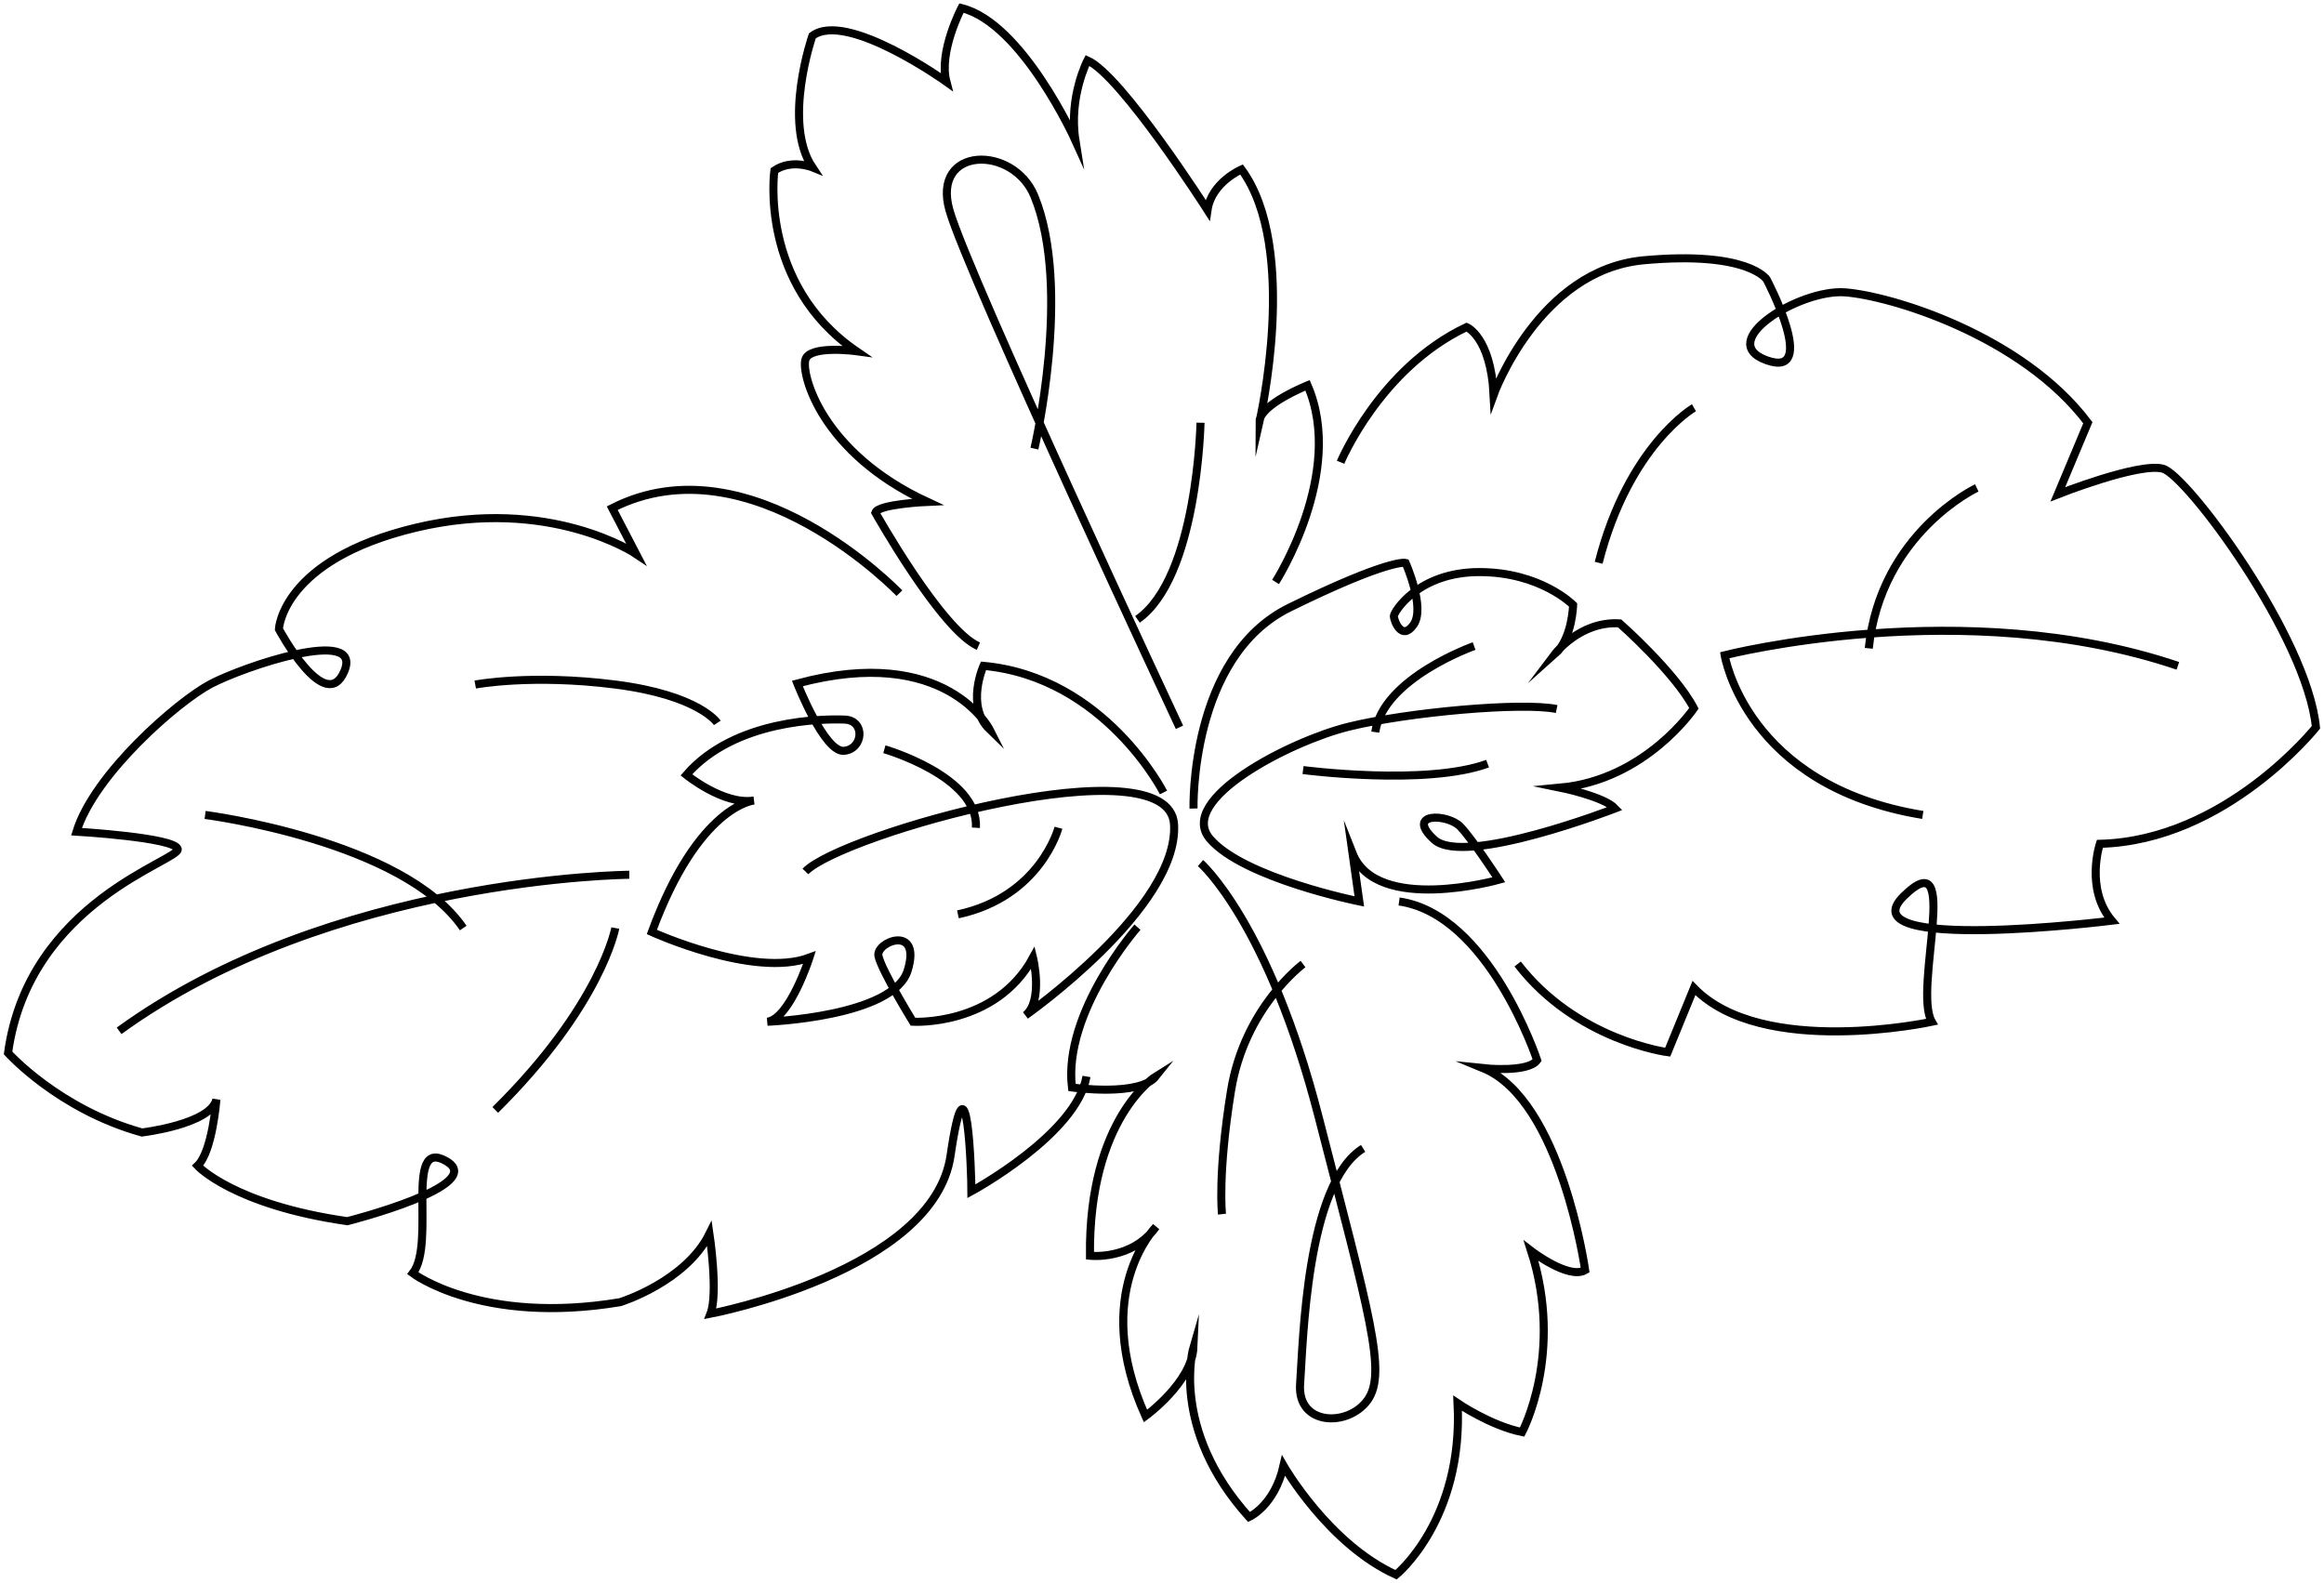 <svg width="577" height="393" viewBox="0 0 577 393" fill="none" xmlns="http://www.w3.org/2000/svg">
<path d="M296.326 200.755C296.326 200.755 295.328 163.075 320.166 150.866C345.005 138.657 348.982 139.758 348.982 139.758C348.982 139.758 353.945 150.866 350.965 155.103C347.985 159.352 346.058 153.978 346.058 152.985C346.058 151.991 352.018 142.044 367.288 142.044C382.558 142.044 390.569 150.208 390.569 150.208C390.569 150.208 390.378 158.562 386.099 162.345C386.099 162.345 392.249 154.181 402.12 154.78C402.12 154.78 415.9 166.917 420.561 175.87C420.561 175.87 408.64 193.585 387.398 195.572C387.398 195.572 398.198 197.763 400.999 200.743C400.999 200.743 363.557 215.274 356.107 208.5C348.657 201.725 359.457 201.928 362.628 205.316C365.798 208.703 372.128 218.446 372.128 218.446C372.128 218.446 341.767 227.005 335.807 211.875L337.487 223.821C337.487 223.821 308.795 218.051 300.415 208.296C292.035 198.541 320.346 184.01 334.877 180.431C349.407 176.852 377.909 174.266 386.48 176.05M288.875 196.769C288.875 196.769 274.344 168.114 244.174 165.325C244.174 165.325 239.703 175.272 245.664 181.053C245.664 181.053 234.864 159.759 197.971 169.706C197.971 169.706 204.681 186.823 209.521 186.428C214.361 186.033 214.921 178.863 209.712 178.671C204.491 178.468 182.42 178.576 170.41 192.4C170.41 192.4 179.72 199.965 187.17 198.768C187.17 198.768 173.39 199.965 161.839 231.409C161.839 231.409 187.17 242.948 200.962 237.777C200.962 237.777 196.122 252.907 190.531 253.697C190.531 253.697 221.823 252.5 225.363 240.961C228.903 229.422 217.353 233.791 218.103 237.382C218.854 240.973 226.674 253.697 226.674 253.697C226.674 253.697 247.165 254.894 256.475 237.777C256.475 237.777 259.085 248.526 254.615 252.105C254.615 252.105 292.617 225.437 291.497 204.741C290.377 184.046 208.76 207.147 199.976 216.387M219.571 186.033C219.571 186.033 243.042 192.795 242.303 205.531M262.794 205.531C262.794 205.531 258.324 222.648 237.832 227.028M365.989 160.418C365.989 160.418 343.358 168.389 341.453 181.783M323.516 191.203C323.516 191.203 354.068 195.189 369.338 189.611M316.693 144.498C316.693 144.498 334.081 117.435 324.637 95.674C324.637 95.674 312.716 100.45 312.716 104.699C312.716 104.699 322.654 61.716 308.246 42.074C308.246 42.074 300.796 45.258 299.799 52.153C299.799 52.153 278.434 18.721 269.998 14.999C269.998 14.999 265.281 24.024 267.017 34.904C267.017 34.904 253.853 5.711 238.706 2C238.706 2 232.993 12.88 234.976 20.314C234.976 20.314 210.138 2.539 201.69 8.906C201.69 8.906 194.24 30.404 201.69 41.548C201.69 41.548 196.469 39.429 192.257 42.349C192.257 42.349 188.28 70.478 212.625 87.2C212.625 87.2 200.951 85.608 199.954 89.318C198.956 93.029 203.931 112.408 230.259 124.617C230.259 124.617 218.092 125.143 217.341 127.274C217.341 127.274 233.732 156.468 242.919 160.442M292.841 180.586C292.841 180.586 240.185 68.072 235.715 52.153C231.245 36.233 251.613 35.97 256.822 48.705C266.2 71.627 256.822 111.39 256.822 111.39M298.062 104.962C298.062 104.962 297.311 143.445 282.411 153.786M282.411 230.212C282.411 230.212 263.903 251.303 266.144 270.011C266.144 270.011 282.904 272.405 287.004 267.222C287.004 267.222 270.244 277.576 270.614 311.797C270.614 311.797 281.044 312.994 287.004 304.627C287.004 304.627 270.614 320.942 284.394 351.596C284.394 351.596 295.933 343.241 296.314 334.48C296.314 334.48 290.354 354.78 310.106 376.672C310.106 376.672 316.436 373.884 318.676 363.937C318.676 363.937 329.857 383.435 346.618 391C346.618 391 363.378 377.462 361.888 348.412C361.888 348.412 370.089 353.99 377.909 355.582C377.909 355.582 388.339 336.084 380.15 310.6C380.15 310.6 389.46 317.77 393.56 315.376C393.56 315.376 387.6 273.183 368.229 265.223C368.229 265.223 379.41 266.42 381.64 263.237C381.64 263.237 369.674 227.016 347.368 223.833M298.062 214.293C298.062 214.293 314.979 229.015 327.449 277.576C339.918 326.137 344.388 340.859 339.548 347.634C334.709 354.409 322.037 354.002 322.788 343.648C323.539 333.295 324.278 293.891 338.439 285.141M323.516 239.369C323.516 239.369 308.985 250.118 305.636 270.813C302.286 291.509 303.395 301.467 303.395 301.467M332.838 114.778C332.838 114.778 342.529 91.425 364.129 81.215C364.129 81.215 370.089 83.609 370.84 97.996C370.84 97.996 382.021 67.019 408.091 64.625C434.173 62.231 438.643 69.401 438.643 69.401C438.643 69.401 451.684 94.13 438.643 89.462C425.602 84.794 446.844 71.795 458.014 72.585C469.183 73.375 501.976 83.202 518.367 104.962L510.916 122.737C510.916 122.737 531.038 114.778 536.998 116.37C542.958 117.961 572.759 158.036 575 180.586C575 180.586 552.649 208.727 521.347 209.517C521.347 209.517 517.616 220.649 524.327 228.608C524.327 228.608 458.137 236.832 472.668 222.504C487.199 208.176 474.908 245.593 479.625 253.709C479.625 253.709 437.523 262.842 420.572 245.33L414.051 261.25C414.051 261.25 391.409 258.341 376.8 239.357M540.717 165.325C487.815 147.419 428.201 162.692 428.201 162.692C428.201 162.692 433.422 195.165 477.384 202.347M490.795 121.145C490.795 121.145 466.954 132.337 463.974 160.98M420.572 101.24C420.572 101.24 404.36 110.564 396.91 139.734M223.302 147.287C223.302 147.287 186.42 108.673 152.003 126.173L157.918 137.544C157.918 137.544 136.486 123.084 103.234 131.032C69.983 138.98 69.243 156.216 69.243 156.216C69.243 156.216 80.827 177.881 85.499 166.63C90.171 155.378 60.37 165.553 52.247 169.862C44.114 174.171 23.432 192.149 18.996 206.501C18.996 206.501 43.386 207.925 44.125 210.798C44.864 213.67 7.176 223.725 2 261.441C2 261.441 14.559 275.446 35.252 281.191C35.252 281.191 52.247 279.18 53.726 273.004C53.726 273.004 52.74 285.979 49.043 289.45C49.043 289.45 57.905 299.145 86.239 303.215C86.239 303.215 121.317 294.346 110.785 288.301C100.254 282.256 108.298 308.733 102.495 316.142C102.495 316.142 119.49 329.069 153.975 323.324C153.975 323.324 170.231 318.297 176.146 306.327C176.146 306.327 178.365 321.169 176.393 326.197C176.393 326.197 231.816 315.663 236.006 286.924C240.196 258.185 241.182 291.712 241.182 295.782C241.182 295.782 267.286 281.658 269.751 267.282M156.238 217.201C156.238 217.201 82.228 217.728 29.572 255.947M50.925 202.347C50.925 202.347 100.109 208.619 115.009 230.428M152.765 230.428C152.765 230.428 149.292 249.579 122.964 275.589M117.989 169.969C117.989 169.969 131.893 167.312 152.765 169.969C173.626 172.627 178.096 179.485 178.096 179.485" stroke="black" stroke-width="2" stroke-miterlimit="10"/>
</svg>
